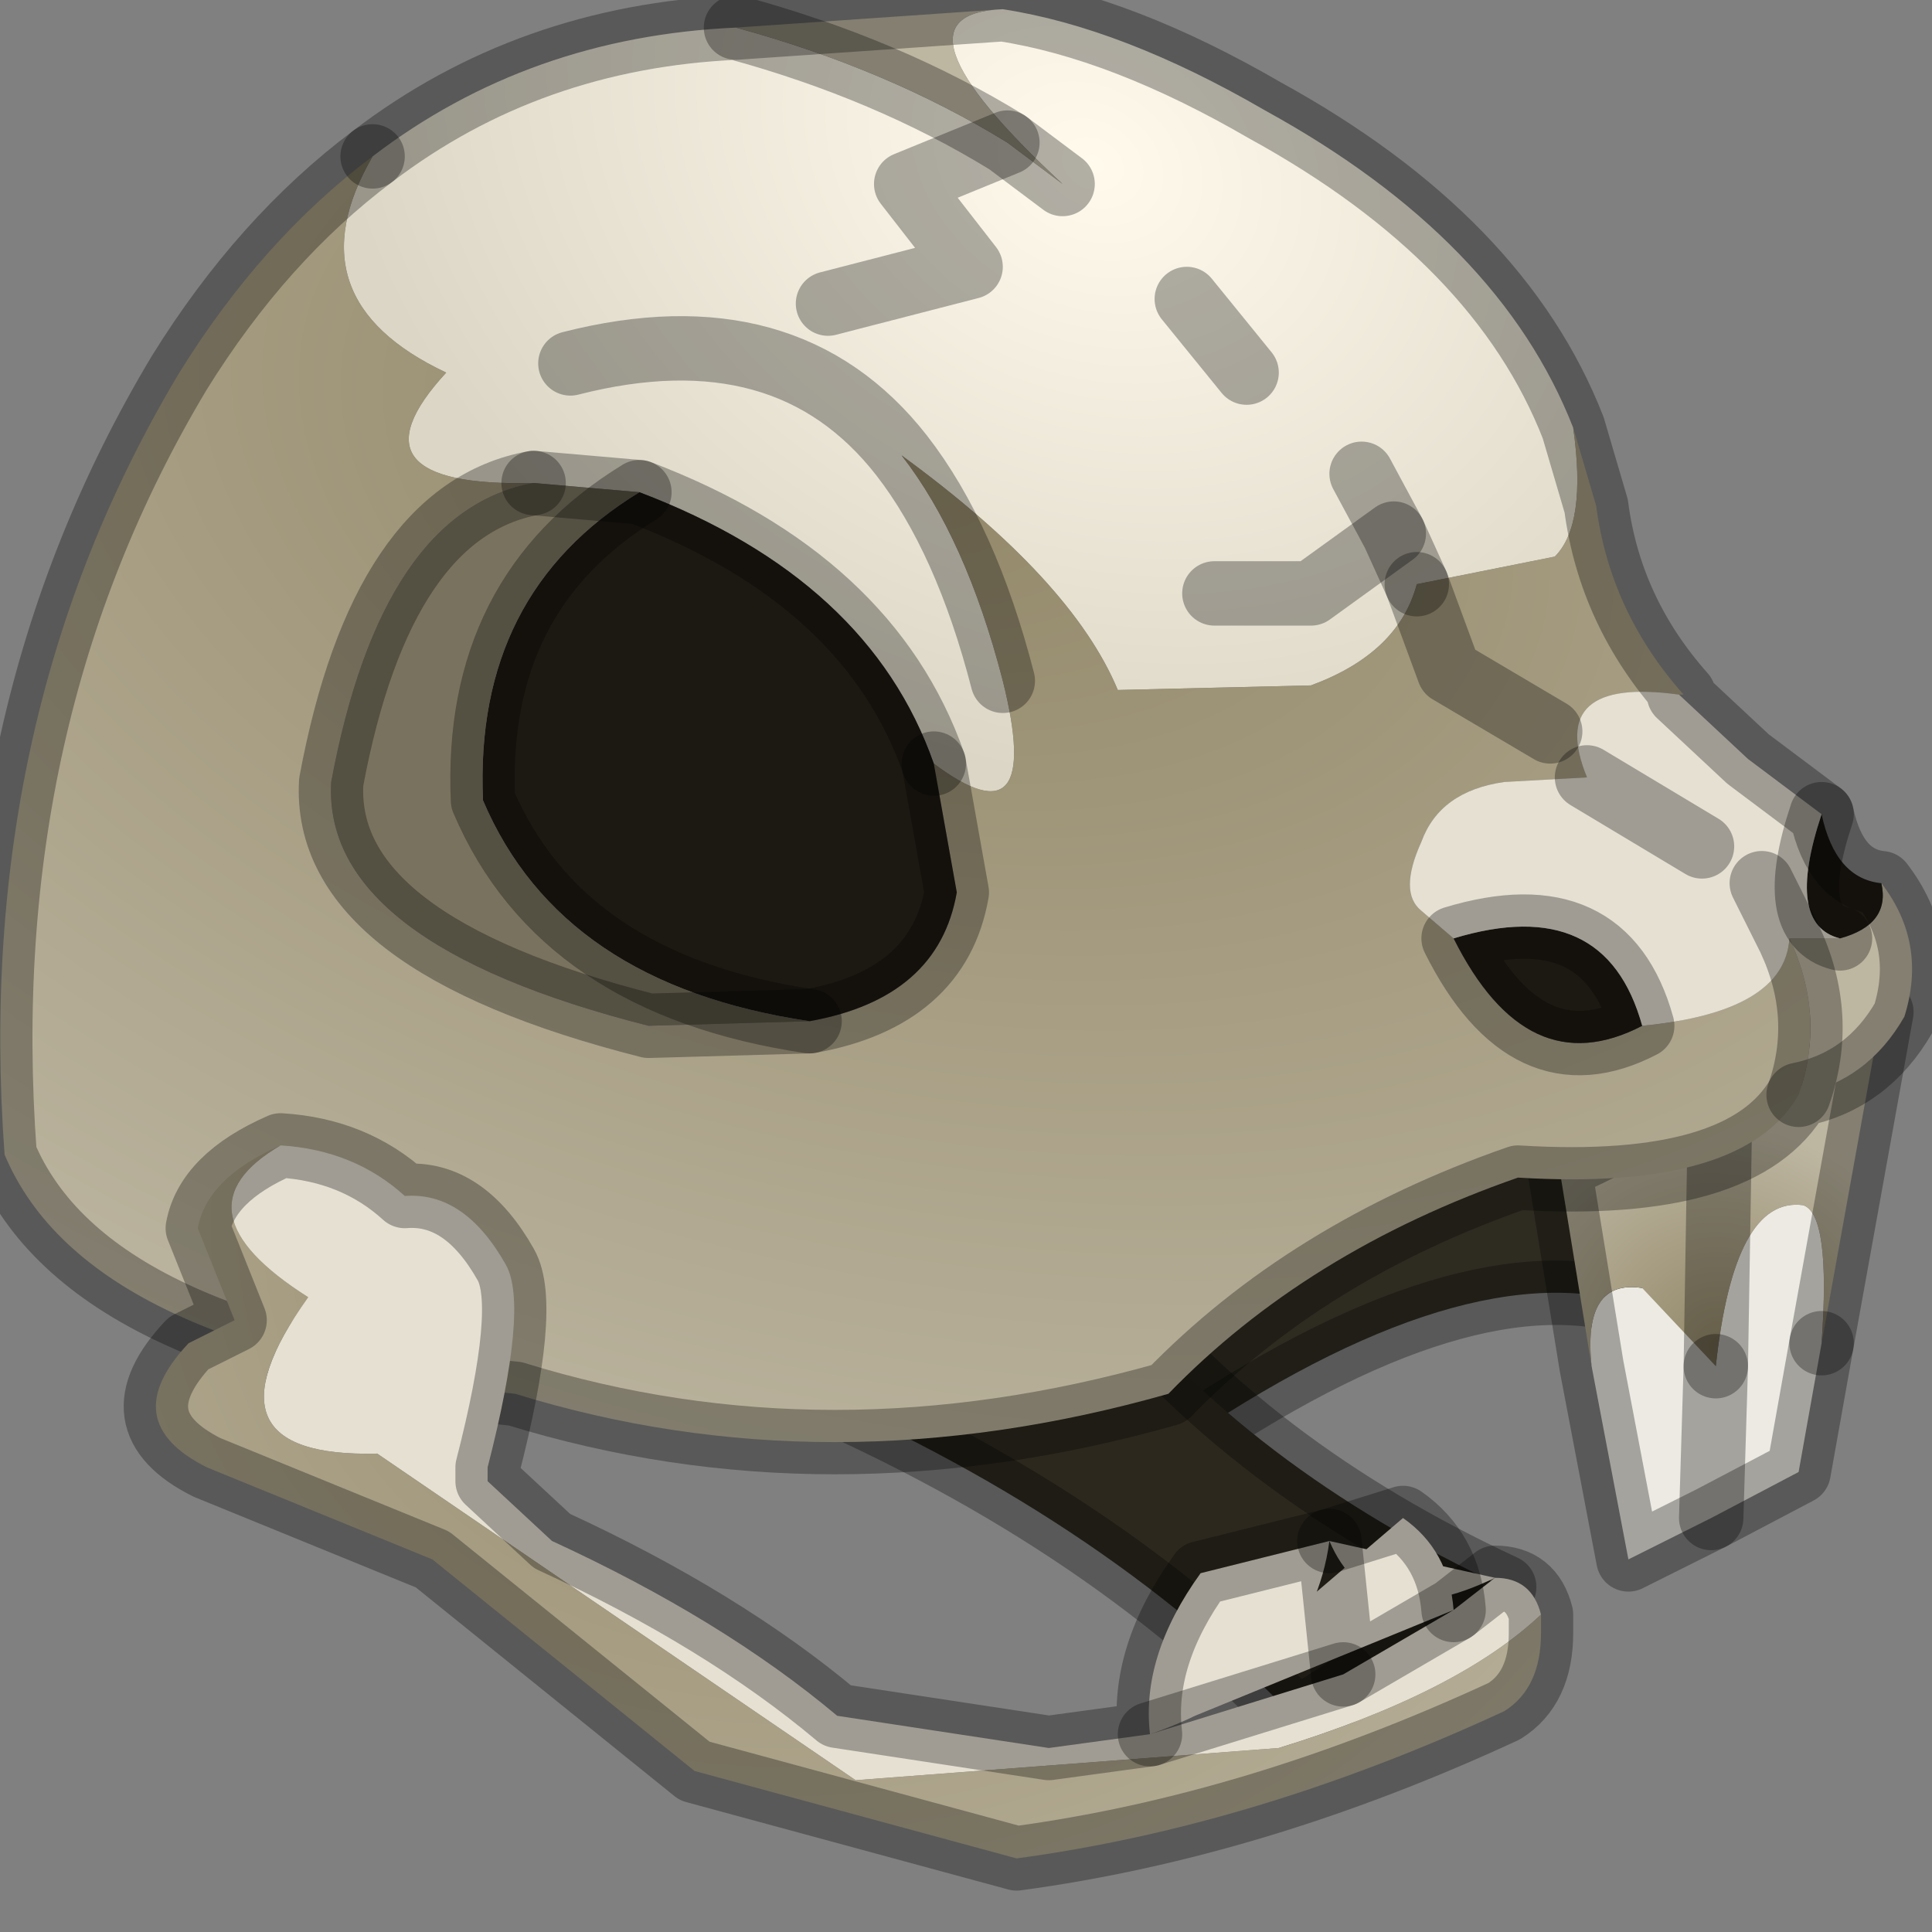 <?xml version="1.0" encoding="utf-8"?>
<svg version="1.1" id="Layer_1"
xmlns="http://www.w3.org/2000/svg"
xmlns:xlink="http://www.w3.org/1999/xlink"
width="21px" height="21px"
xml:space="preserve">
<rect width="100%" height="100%" fill="#808080" stroke="none"/>
<g id="PathID_941" transform="matrix(1, 0, 0, 1, 8, 10.7)">
<path style="fill:#2E2B21;fill-opacity:1" d="M6.15 1.05L10.1 0.7L9.85 3.5Q7.95 2.85 4.75 5.05L3.5 4.4L6.15 1.05" />
<path style="fill:none;stroke-width:0.7;stroke-linecap:round;stroke-linejoin:round;stroke-miterlimit:3;stroke:#000000;stroke-opacity:0.302" d="M6.15 1.05L5.7 1.1" />
<path style="fill:none;stroke-width:0.7;stroke-linecap:round;stroke-linejoin:round;stroke-miterlimit:3;stroke:#000000;stroke-opacity:0.302" d="M3.5 4.4L4.75 5.05Q7.95 2.85 9.85 3.5L10.1 0.7L6.15 1.05L3.5 4.4z" />
</g>
<g id="PathID_942" transform="matrix(1, 0, 0, 1, 8, 10.7)">
<path style="fill:#2C281E;fill-opacity:1" d="M3.95 3.2Q5.55 5.25 8.35 6.55L6.1 8Q3.95 5.75 0.5 4.3L3.95 3.2" />
<path style="fill:none;stroke-width:0.7;stroke-linecap:round;stroke-linejoin:round;stroke-miterlimit:3;stroke:#000000;stroke-opacity:0.302" d="M3.95 3.2L3.8 2.95" />
<path style="fill:none;stroke-width:0.7;stroke-linecap:round;stroke-linejoin:round;stroke-miterlimit:3;stroke:#000000;stroke-opacity:0.302" d="M0.5 4.3Q3.95 5.75 6.1 8L8.35 6.55Q5.55 5.25 3.95 3.2L0.5 4.3z" />
</g>
<g id="PathID_943" transform="matrix(1, 0, 0, 1, 8, 10.7)">
<path style="fill:#ECEAE3;fill-opacity:1" d="M9.85 3.3Q10.35 3.2 10.65 4.15L10.6 5.8L10.65 4.15Q10.85 2.3 11.6 2.4Q11.9 2.5 11.8 3.9L11.55 5.3L10.6 5.8L9.7 6.25L9.3 4.15Q9.2 3.2 9.85 3.3" />
<radialGradient
id="RadialGradID_277" gradientUnits="userSpaceOnUse" gradientTransform="matrix(0.003, 9.15527e-005, -0, 0.003, 10.65, 3.95)" spreadMethod ="pad" cx="0" cy="0" r="819.2" fx="22" fy="0" >
<stop  offset="0"  style="stop-color:#938869;stop-opacity:1" />
<stop  offset="1"  style="stop-color:#BDB6A1;stop-opacity:1" />
</radialGradient>
<path style="fill:url(#RadialGradID_277) " d="M11.6 2.4Q10.85 2.3 10.65 4.15Q10.35 3.2 9.85 3.3L10.7 1.15L12.45 0.3L11.8 3.9Q11.9 2.5 11.6 2.4M9.85 3.3Q9.2 3.2 9.3 4.15L8.95 2L10.7 1.15L10.65 4.15" />
<path style="fill:none;stroke-width:0.7;stroke-linecap:round;stroke-linejoin:round;stroke-miterlimit:3;stroke:#000000;stroke-opacity:0.302" d="M11.8 3.9L12.45 0.3L10.7 1.15L10.65 4.15" />
<path style="fill:none;stroke-width:0.7;stroke-linecap:round;stroke-linejoin:round;stroke-miterlimit:3;stroke:#000000;stroke-opacity:0.302" d="M11.8 3.9L11.55 5.3L10.6 5.8L9.7 6.25L9.3 4.15L8.95 2L10.7 1.15" />
<path style="fill:none;stroke-width:0.7;stroke-linecap:round;stroke-linejoin:round;stroke-miterlimit:3;stroke:#000000;stroke-opacity:0.302" d="M10.6 5.8L10.65 4.15" />
</g>
<g id="PathID_944" transform="matrix(1, 0, 0, 1, 8, 10.7)">
<radialGradient
id="RadialGradID_278" gradientUnits="userSpaceOnUse" gradientTransform="matrix(0.009, 0.005, -0.004, 0.007, 3.55, -9.1)" spreadMethod ="pad" cx="0" cy="0" r="819.2" fx="38" fy="0" >
<stop  offset="0"  style="stop-color:#FFFAEC;stop-opacity:1" />
<stop  offset="1"  style="stop-color:#DBD6C5;stop-opacity:1" />
</radialGradient>
<path style="fill:url(#RadialGradID_278) " d="M5.2 -4.25L6.25 -4.25L7.15 -4.9L7.4 -4.35Q7.2 -3.6 6.25 -3.25L4.15 -3.2Q3.65 -4.4 1.8 -5.75Q0.55 -7.35 -1.8 -6.75Q0.55 -7.35 1.8 -5.75Q2.5 -4.85 2.9 -3.3Q3.35 -1.5 2.15 -2.4Q1.45 -4.4 -1.05 -5.35L-2.2 -5.45Q-4.3 -5.4 -3.15 -6.65Q-4.85 -7.45 -3.95 -9Q-2.25 -10.3 0 -10.4Q1.65 -9.95 2.95 -9.15L1.85 -8.7L2.55 -7.8L1 -7.4L2.55 -7.8L1.85 -8.7L2.95 -9.15L3.55 -8.7Q1.55 -10.55 2.9 -10.6Q4.2 -10.4 5.75 -9.5Q8.3 -8.1 9.1 -6.05Q9.25 -5 8.9 -4.65L7.4 -4.35L7.15 -4.9L6.25 -4.25L5.2 -4.25M7.15 -4.9L6.8 -5.55L7.15 -4.9M5.55 -6.65L4.9 -7.45L5.55 -6.65" />
<path style="fill:#BDB6A1;fill-opacity:1" d="M2.9 -10.6Q1.55 -10.55 3.55 -8.7L2.95 -9.15Q1.65 -9.95 0 -10.4L2.9 -10.6M11.45 -0.5L12 -0.5Q12.55 -0.65 12.45 -1.1Q12.95 -0.45 12.7 0.35Q12.3 1.05 11.55 1.2Q11.85 0.35 11.45 -0.5" />
<radialGradient
id="RadialGradID_279" gradientUnits="userSpaceOnUse" gradientTransform="matrix(0.023, 0.006, -0.004, 0.014, 1.85, -5.6)" spreadMethod ="pad" cx="0" cy="0" r="819.2" fx="0" fy="0" >
<stop  offset="0"  style="stop-color:#938869;stop-opacity:1" />
<stop  offset="1"  style="stop-color:#BDB6A1;stop-opacity:1" />
</radialGradient>
<path style="fill:url(#RadialGradID_279) " d="M9.25 -2.25L8.35 -2.2Q7.65 -2.1 7.45 -1.55Q7.2 -1 7.45 -0.8L7.8 -0.5Q8.6 1.1 9.85 0.45Q11.4 0.3 11.45 -0.5Q11.85 0.35 11.55 1.2Q10.95 2.25 8.5 2.1Q6.2 2.9 4.7 4.45Q1 5.5 -2.4 4.45Q-7.05 4 -7.95 1.85Q-8.3 -2.9 -6.05 -6.65Q-5.15 -8.1 -3.95 -9Q-4.85 -7.45 -3.15 -6.65Q-4.3 -5.4 -2.2 -5.45Q-3.85 -5.15 -4.4 -2.2Q-4.5 -0.45 -0.95 0.45L0.8 0.4Q2.2 0.15 2.4 -1L2.15 -2.4Q3.35 -1.5 2.9 -3.3Q2.5 -4.85 1.8 -5.75Q3.65 -4.4 4.15 -3.2L6.25 -3.25Q7.2 -3.6 7.4 -4.35L7.75 -3.4L8.85 -2.75L7.75 -3.4L7.4 -4.35L8.9 -4.65Q9.25 -5 9.1 -6.05L9.35 -5.2Q9.5 -4.05 10.3 -3.15L10.25 -3.15Q8.8 -3.35 9.25 -2.25" />
<path style="fill:#1C1912;fill-opacity:1" d="M-2.75 -2Q-2.85 -4.25 -1.05 -5.35Q1.45 -4.4 2.15 -2.4L2.4 -1Q2.2 0.15 0.8 0.4Q-1.9 0 -2.75 -2M12 -0.5Q11.4 -0.65 11.8 -1.85Q11.95 -1.15 12.45 -1.1Q12.55 -0.65 12 -0.5M7.8 -0.5Q9.45 -1 9.85 0.45Q8.6 1.1 7.8 -0.5" />
<path style="fill:#E5E0D2;fill-opacity:1" d="M11.15 -1.1L11.45 -0.5Q11.4 0.3 9.85 0.45Q9.45 -1 7.8 -0.5L7.45 -0.8Q7.2 -1 7.45 -1.55Q7.65 -2.1 8.35 -2.2L9.25 -2.25L10.5 -1.5L9.25 -2.25Q8.8 -3.35 10.25 -3.15L11 -2.45L11.8 -1.85Q11.4 -0.65 12 -0.5L11.45 -0.5L11.15 -1.1" />
<path style="fill:#79725E;fill-opacity:1" d="M0.8 0.4L-0.95 0.45Q-4.5 -0.45 -4.4 -2.2Q-3.85 -5.15 -2.2 -5.45L-1.05 -5.35Q-2.85 -4.25 -2.75 -2Q-1.9 0 0.8 0.4" />
<path style="fill:none;stroke-width:0.7;stroke-linecap:round;stroke-linejoin:round;stroke-miterlimit:3;stroke:#000000;stroke-opacity:0.302" d="M2.95 -9.15L1.85 -8.7L2.55 -7.8L1 -7.4" />
<path style="fill:none;stroke-width:0.7;stroke-linecap:round;stroke-linejoin:round;stroke-miterlimit:3;stroke:#000000;stroke-opacity:0.302" d="M3.55 -8.7L2.95 -9.15Q1.65 -9.95 0 -10.4Q-2.25 -10.3 -3.95 -9" />
<path style="fill:none;stroke-width:0.7;stroke-linecap:round;stroke-linejoin:round;stroke-miterlimit:3;stroke:#000000;stroke-opacity:0.302" d="M-2.2 -5.45L-1.05 -5.35Q1.45 -4.4 2.15 -2.4" />
<path style="fill:none;stroke-width:0.7;stroke-linecap:round;stroke-linejoin:round;stroke-miterlimit:3;stroke:#000000;stroke-opacity:0.302" d="M2.9 -3.3Q2.5 -4.85 1.8 -5.75Q0.55 -7.35 -1.8 -6.75" />
<path style="fill:none;stroke-width:0.7;stroke-linecap:round;stroke-linejoin:round;stroke-miterlimit:3;stroke:#000000;stroke-opacity:0.302" d="M0 -10.4L2.9 -10.6Q4.2 -10.4 5.75 -9.5Q8.3 -8.1 9.1 -6.05L9.35 -5.2Q9.5 -4.05 10.3 -3.15L10.25 -3.15L11 -2.45L11.8 -1.85Q11.95 -1.15 12.45 -1.1Q12.95 -0.45 12.7 0.35Q12.3 1.05 11.55 1.2Q10.95 2.25 8.5 2.1Q6.2 2.9 4.7 4.45Q1 5.5 -2.4 4.45Q-7.05 4 -7.95 1.85Q-8.3 -2.9 -6.05 -6.65Q-5.15 -8.1 -3.95 -9" />
<path style="fill:none;stroke-width:0.7;stroke-linecap:round;stroke-linejoin:round;stroke-miterlimit:3;stroke:#000000;stroke-opacity:0.302" d="M2.15 -2.4L2.4 -1Q2.2 0.15 0.8 0.4L-0.95 0.45Q-4.5 -0.45 -4.4 -2.2Q-3.85 -5.15 -2.2 -5.45" />
<path style="fill:none;stroke-width:0.7;stroke-linecap:round;stroke-linejoin:round;stroke-miterlimit:3;stroke:#000000;stroke-opacity:0.302" d="M7.4 -4.35L7.75 -3.4L8.85 -2.75" />
<path style="fill:none;stroke-width:0.7;stroke-linecap:round;stroke-linejoin:round;stroke-miterlimit:3;stroke:#000000;stroke-opacity:0.302" d="M6.8 -5.55L7.15 -4.9L7.4 -4.35" />
<path style="fill:none;stroke-width:0.7;stroke-linecap:round;stroke-linejoin:round;stroke-miterlimit:3;stroke:#000000;stroke-opacity:0.302" d="M7.15 -4.9L6.25 -4.25L5.2 -4.25" />
<path style="fill:none;stroke-width:0.7;stroke-linecap:round;stroke-linejoin:round;stroke-miterlimit:3;stroke:#000000;stroke-opacity:0.302" d="M4.9 -7.45L5.55 -6.65" />
<path style="fill:none;stroke-width:0.7;stroke-linecap:round;stroke-linejoin:round;stroke-miterlimit:3;stroke:#000000;stroke-opacity:0.302" d="M12 -0.5Q11.4 -0.65 11.8 -1.85" />
<path style="fill:none;stroke-width:0.7;stroke-linecap:round;stroke-linejoin:round;stroke-miterlimit:3;stroke:#000000;stroke-opacity:0.302" d="M11.15 -1.1L11.45 -0.5Q11.85 0.35 11.55 1.2" />
<path style="fill:none;stroke-width:0.7;stroke-linecap:round;stroke-linejoin:round;stroke-miterlimit:3;stroke:#000000;stroke-opacity:0.302" d="M9.25 -2.25L10.5 -1.5" />
<path style="fill:none;stroke-width:0.7;stroke-linecap:round;stroke-linejoin:round;stroke-miterlimit:3;stroke:#000000;stroke-opacity:0.302" d="M9.85 0.45Q8.6 1.1 7.8 -0.5Q9.45 -1 9.85 0.45z" />
<path style="fill:none;stroke-width:0.7;stroke-linecap:round;stroke-linejoin:round;stroke-miterlimit:3;stroke:#000000;stroke-opacity:0.302" d="M-1.05 -5.35Q-2.85 -4.25 -2.75 -2Q-1.9 0 0.8 0.4" />
</g>
<g id="PathID_945" transform="matrix(1, 0, 0, 1, 8, 10.7)">
<path style="fill:#E5E0D2;fill-opacity:1" d="M6.45 6.05Q6.25 7.55 4.5 8.15L7.25 5.8Q7.75 6.15 7.8 6.8L8.25 6.45Q6.9 7.1 6.45 6.05M8.25 6.45Q8.65 6.45 8.75 6.85Q7.85 7.7 5.9 8.3L1.3 8.65L-3.9 5.1Q-5.9 5.15 -4.65 3.4Q-6.15 2.45 -4.95 1.75Q-4.15 1.8 -3.6 2.3Q-2.95 2.25 -2.5 3.05Q-2.25 3.5 -2.7 5.25L-2.7 5.4L-2 6.05Q-0.15 6.9 1.1 7.95L3.4 8.3L4.5 8.15Q4.4 7.3 5.05 6.4L6.45 6.05M4.5 8.15L6.6 7.5L7.8 6.8" />
<radialGradient
id="RadialGradID_280" gradientUnits="userSpaceOnUse" gradientTransform="matrix(0.015, 0.003, -0.004, 0.013, 0.8, 2.45)" spreadMethod ="pad" cx="0" cy="0" r="819.2" fx="0" fy="0" >
<stop  offset="0"  style="stop-color:#938869;stop-opacity:1" />
<stop  offset="1"  style="stop-color:#BDB6A1;stop-opacity:1" />
</radialGradient>
<path style="fill:url(#RadialGradID_280) " d="M8.75 6.85L8.75 7.05Q8.75 7.65 8.35 7.9Q5.65 9.15 3.05 9.5L-0.45 8.55L-3.3 6.25L-5.75 5.25Q-6.75 4.75 -5.95 3.9L-5.45 3.65L-5.85 2.65Q-5.75 2.1 -4.95 1.75Q-6.15 2.45 -4.65 3.4Q-5.9 5.15 -3.9 5.1L1.3 8.65L5.9 8.3Q7.85 7.7 8.75 6.85" />
<radialGradient
id="RadialGradID_281" gradientUnits="userSpaceOnUse" gradientTransform="matrix(0, 0, 0, 0, -60.55, -28.15)" spreadMethod ="pad" cx="0" cy="0" r="819.2" fx="0" fy="0" >
<stop  offset="0"  style="stop-color:#938869;stop-opacity:1" />
<stop  offset="1"  style="stop-color:#BDB6A1;stop-opacity:1" />
</radialGradient>
<path style="fill:url(#RadialGradID_281) " d="M6.6 7.5L4.5 8.15L6.45 6.05Q6.9 7.1 7.8 6.8L6.6 7.5M4.5 8.15Q6.25 7.55 6.45 6.05L6.6 7.5" />
<path style="fill:none;stroke-width:0.7;stroke-linecap:round;stroke-linejoin:round;stroke-miterlimit:3;stroke:#000000;stroke-opacity:0.302" d="M7.8 6.8Q7.75 6.15 7.25 5.8L6.45 6.05" />
<path style="fill:none;stroke-width:0.7;stroke-linecap:round;stroke-linejoin:round;stroke-miterlimit:3;stroke:#000000;stroke-opacity:0.302" d="M7.8 6.8L8.25 6.45Q8.65 6.45 8.75 6.85L8.75 7.05Q8.75 7.65 8.35 7.9Q5.65 9.15 3.05 9.5L-0.45 8.55L-3.3 6.25L-5.75 5.25Q-6.75 4.75 -5.95 3.9L-5.45 3.65L-5.85 2.65Q-5.75 2.1 -4.95 1.75Q-4.15 1.8 -3.6 2.3Q-2.95 2.25 -2.5 3.05Q-2.25 3.5 -2.7 5.25L-2.7 5.4L-2 6.05Q-0.15 6.9 1.1 7.95L3.4 8.3L4.5 8.15Q4.4 7.3 5.05 6.4L6.45 6.05L6.6 7.5L7.8 6.8z" />
<path style="fill:none;stroke-width:0.7;stroke-linecap:round;stroke-linejoin:round;stroke-miterlimit:3;stroke:#000000;stroke-opacity:0.302" d="M6.6 7.5L4.5 8.15" />
</g>
</svg>
